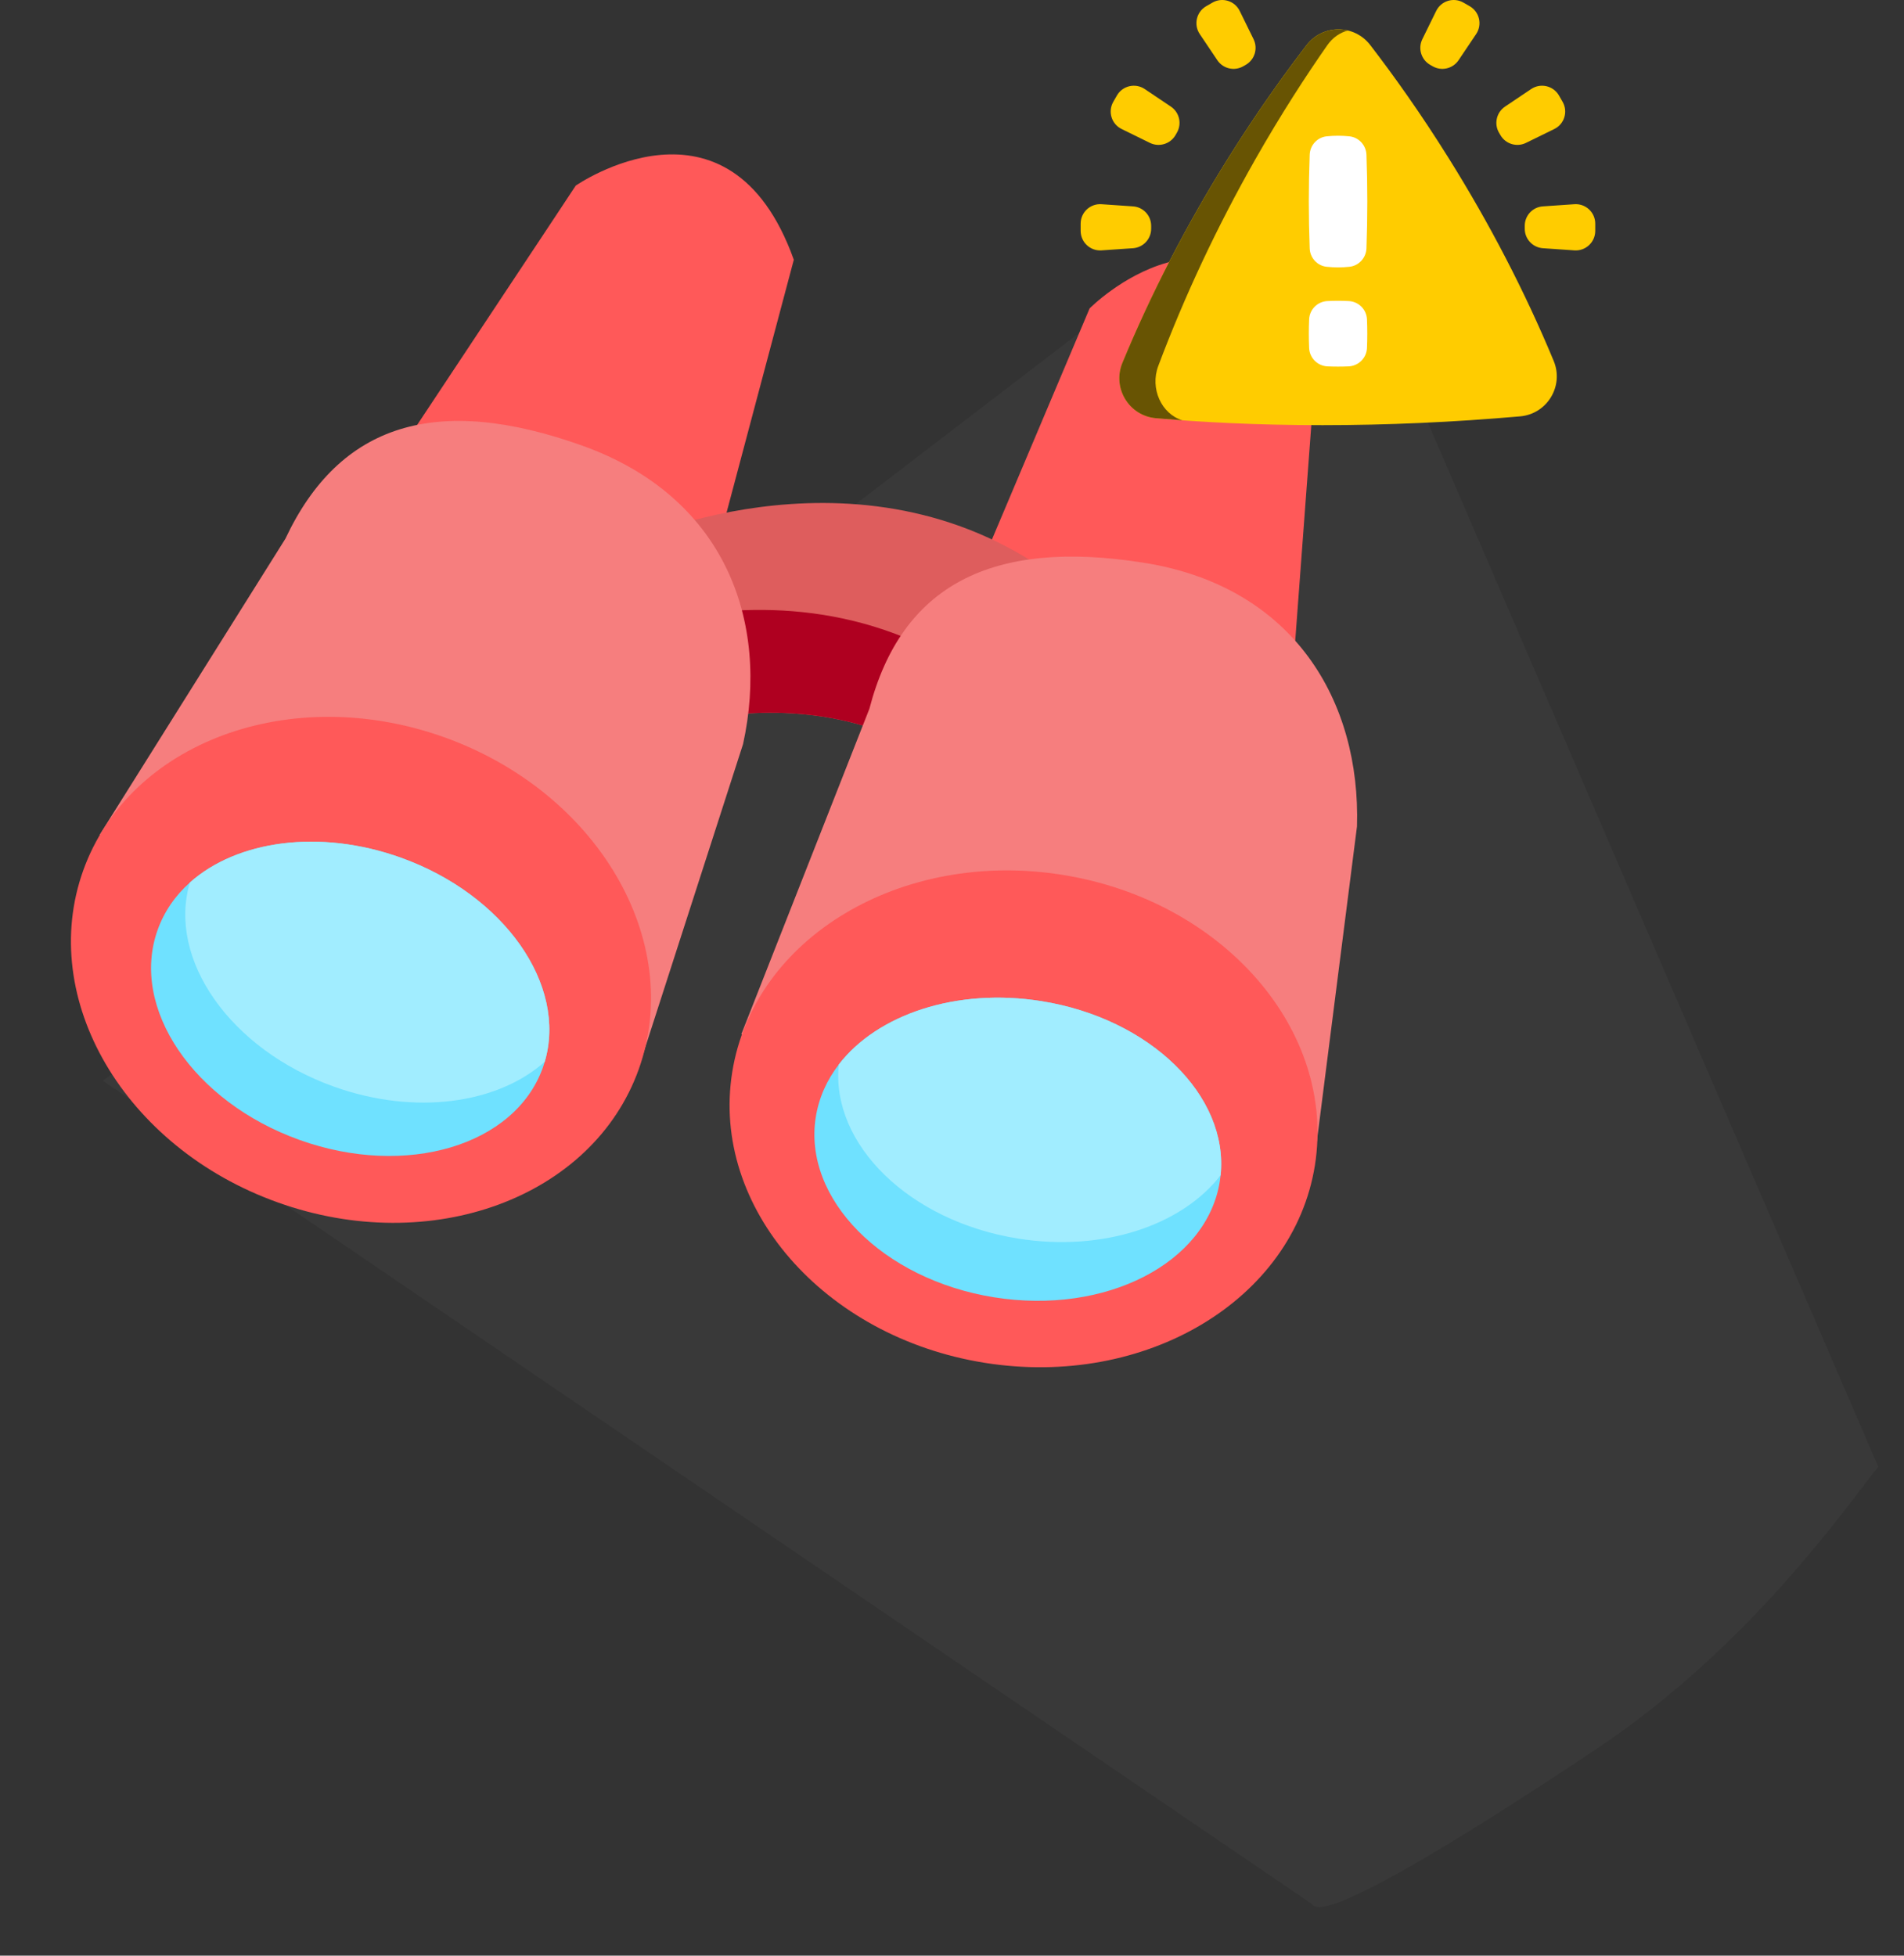 <svg width="37" height="38" viewBox="0 0 37 38" fill="none" xmlns="http://www.w3.org/2000/svg">
<rect x="0" y="0" width="37" height="38" fill="#333333" stroke="none"/>
<path d="M25.5 37L2 21L25.5 3L36.5 28.5C35.833 29.333 34 32 31 34C27.71 36.193 25.667 37.333 25.5 37Z" fill="#757575" fill-opacity="0.1"/>
<path d="M15.426 5.047L14.686 7.828L13.566 12.041L11.546 19.639L2.693 16.421L8.218 8.088L10.678 4.378L11.188 3.607C11.188 3.607 14.169 1.535 15.426 5.047V5.047Z" fill="#FF5959"/>
<path d="M25.605 6.627L25.39 9.497L25.066 13.844L24.48 21.684L15.186 20.153L19.081 10.944L20.814 6.844L21.174 5.993C21.174 5.993 23.722 3.407 25.605 6.627V6.627Z" fill="#FF5959"/>
<path d="M20.656 11.33L19.799 13.805L18.139 14.697C14.901 12.754 11.239 14.759 11.239 14.759L10.458 12.9L12.287 10.513C12.287 10.513 16.881 8.393 20.656 11.33Z" fill="#DE5D5D"/>
<path d="M19.799 13.805L18.139 14.697C14.901 12.754 11.239 14.759 11.239 14.759L10.458 12.9C10.458 12.9 15.656 10.02 19.799 13.805Z" fill="#AF0020"/>
<path d="M22.235 10.936C19.266 10.462 17.518 11.376 16.894 13.774L14.406 20.096L25.531 22.643L26.37 16.058C26.443 13.634 25.152 11.402 22.235 10.936V10.936Z" fill="#F67E7E"/>
<path d="M25.552 22.645C25.97 20.027 23.775 17.499 20.648 16.999C17.521 16.499 14.647 18.216 14.229 20.834C13.81 23.452 16.005 25.98 19.132 26.48C22.259 26.98 25.133 25.263 25.552 22.645Z" fill="#FF5959"/>
<path d="M23.72 22.835C23.715 22.875 23.71 22.916 23.704 22.957C23.45 24.546 21.487 25.554 19.32 25.208C17.152 24.862 15.6 23.293 15.853 21.704C15.913 21.329 16.069 20.985 16.3 20.684C17.047 19.714 18.583 19.189 20.238 19.453C22.35 19.79 23.878 21.289 23.72 22.835V22.835Z" fill="#6FE1FF"/>
<path d="M23.72 22.835C22.973 23.806 21.437 24.331 19.782 24.066C17.669 23.729 16.142 22.23 16.3 20.684C17.047 19.713 18.583 19.189 20.238 19.453C22.35 19.79 23.878 21.289 23.72 22.835V22.835Z" fill="#A1EDFF"/>
<path d="M11.32 8.661C8.489 7.648 6.602 8.224 5.547 10.466L1.937 16.221L12.402 20.776L14.44 14.457C14.958 12.088 14.101 9.657 11.32 8.661V8.661Z" fill="#F67E7E"/>
<path d="M12.413 20.776C13.306 18.28 11.613 15.392 8.632 14.325C5.651 13.259 2.51 14.418 1.617 16.914C0.724 19.41 2.417 22.298 5.398 23.364C8.379 24.431 11.52 23.272 12.413 20.776Z" fill="#FF5959"/>
<path d="M10.586 20.63C10.574 20.669 10.562 20.708 10.548 20.747C10.006 22.262 7.891 22.891 5.824 22.151C3.757 21.412 2.521 19.584 3.063 18.069C3.191 17.711 3.407 17.401 3.69 17.148C4.603 16.332 6.209 16.1 7.787 16.664C9.801 17.385 11.026 19.139 10.586 20.63Z" fill="#6FE1FF"/>
<path d="M10.586 20.63C9.673 21.446 8.067 21.679 6.489 21.114C4.474 20.393 3.249 18.639 3.69 17.148C4.603 16.332 6.209 16.1 7.787 16.664C9.801 17.385 11.026 19.139 10.586 20.63Z" fill="#A1EDFF"/>
<path d="M25.7 8.261C25.7 8.261 25.7 8.261 25.7 8.261C24.403 8.261 23.312 8.201 22.462 8.126C21.938 8.08 21.61 7.538 21.811 7.052C22.368 5.703 23.056 4.371 23.863 3.08C24.412 2.2 24.943 1.459 25.391 0.876C25.704 0.469 26.316 0.469 26.628 0.876C27.074 1.456 27.602 2.193 28.148 3.067C28.951 4.351 29.637 5.674 30.193 7.014C30.395 7.501 30.065 8.044 29.541 8.09C28.245 8.204 26.957 8.261 25.7 8.261V8.261Z" fill="#FFCC00"/>
<path d="M26.193 0.593C26.041 0.633 25.898 0.728 25.793 0.879C25.382 1.467 24.895 2.215 24.391 3.102C23.651 4.405 23.02 5.749 22.509 7.109C22.342 7.553 22.573 8.044 22.976 8.167C22.796 8.154 22.625 8.14 22.462 8.126C21.938 8.08 21.61 7.538 21.811 7.051C22.368 5.703 23.056 4.371 23.863 3.08C24.412 2.2 24.943 1.459 25.391 0.876C25.589 0.619 25.907 0.524 26.193 0.593V0.593Z" fill="#685403"/>
<path d="M29.63 4.444V4.388C29.63 4.188 29.784 4.023 29.983 4.01L30.595 3.968C30.814 3.953 31 4.126 31 4.346V4.486C31 4.706 30.814 4.88 30.595 4.865L29.983 4.823C29.784 4.809 29.63 4.644 29.63 4.444Z" fill="#FFCC00"/>
<path d="M29.158 2.626L29.129 2.577C29.03 2.404 29.081 2.184 29.246 2.072L29.755 1.73C29.937 1.608 30.185 1.665 30.295 1.855L30.365 1.977C30.475 2.167 30.401 2.411 30.204 2.507L29.653 2.777C29.474 2.864 29.257 2.798 29.158 2.626Z" fill="#FFCC00"/>
<path d="M27.839 1.287L27.79 1.259C27.618 1.159 27.552 0.943 27.639 0.763L27.909 0.213C28.006 0.015 28.249 -0.059 28.439 0.051L28.561 0.121C28.751 0.231 28.808 0.479 28.686 0.661L28.344 1.17C28.232 1.336 28.012 1.387 27.839 1.287V1.287Z" fill="#FFCC00"/>
<path d="M22.37 4.444V4.388C22.37 4.188 22.216 4.023 22.017 4.01L21.405 3.968C21.186 3.953 21 4.126 21 4.346V4.486C21 4.706 21.186 4.88 21.405 4.865L22.017 4.823C22.216 4.809 22.37 4.644 22.37 4.444Z" fill="#FFCC00"/>
<path d="M22.843 2.626L22.871 2.577C22.97 2.404 22.919 2.184 22.754 2.072L22.245 1.73C22.063 1.608 21.815 1.665 21.705 1.855L21.635 1.977C21.525 2.167 21.599 2.411 21.797 2.507L22.347 2.777C22.526 2.864 22.743 2.798 22.843 2.626Z" fill="#FFCC00"/>
<path d="M24.161 1.287L24.21 1.259C24.382 1.159 24.448 0.943 24.361 0.763L24.091 0.213C23.995 0.015 23.751 -0.059 23.561 0.051L23.439 0.121C23.249 0.231 23.192 0.479 23.314 0.661L23.656 1.17C23.768 1.336 23.988 1.387 24.161 1.287Z" fill="#FFCC00"/>
<path d="M25.783 2.649C25.929 2.634 26.075 2.634 26.221 2.649C26.405 2.667 26.547 2.821 26.554 3.007C26.576 3.613 26.576 4.22 26.554 4.826C26.547 5.011 26.405 5.166 26.221 5.184C26.075 5.199 25.929 5.199 25.783 5.184C25.599 5.166 25.457 5.011 25.451 4.826C25.428 4.22 25.428 3.613 25.451 3.007C25.457 2.821 25.599 2.667 25.783 2.649V2.649Z" fill="white"/>
<path d="M25.794 5.85C25.933 5.843 26.072 5.843 26.21 5.85C26.402 5.859 26.555 6.013 26.564 6.204C26.572 6.391 26.572 6.577 26.564 6.764C26.555 6.955 26.402 7.109 26.21 7.119C26.072 7.125 25.933 7.125 25.794 7.119C25.602 7.109 25.449 6.955 25.44 6.764C25.432 6.577 25.432 6.391 25.44 6.204C25.449 6.013 25.602 5.859 25.794 5.85V5.85Z" fill="white"/>
</svg>
